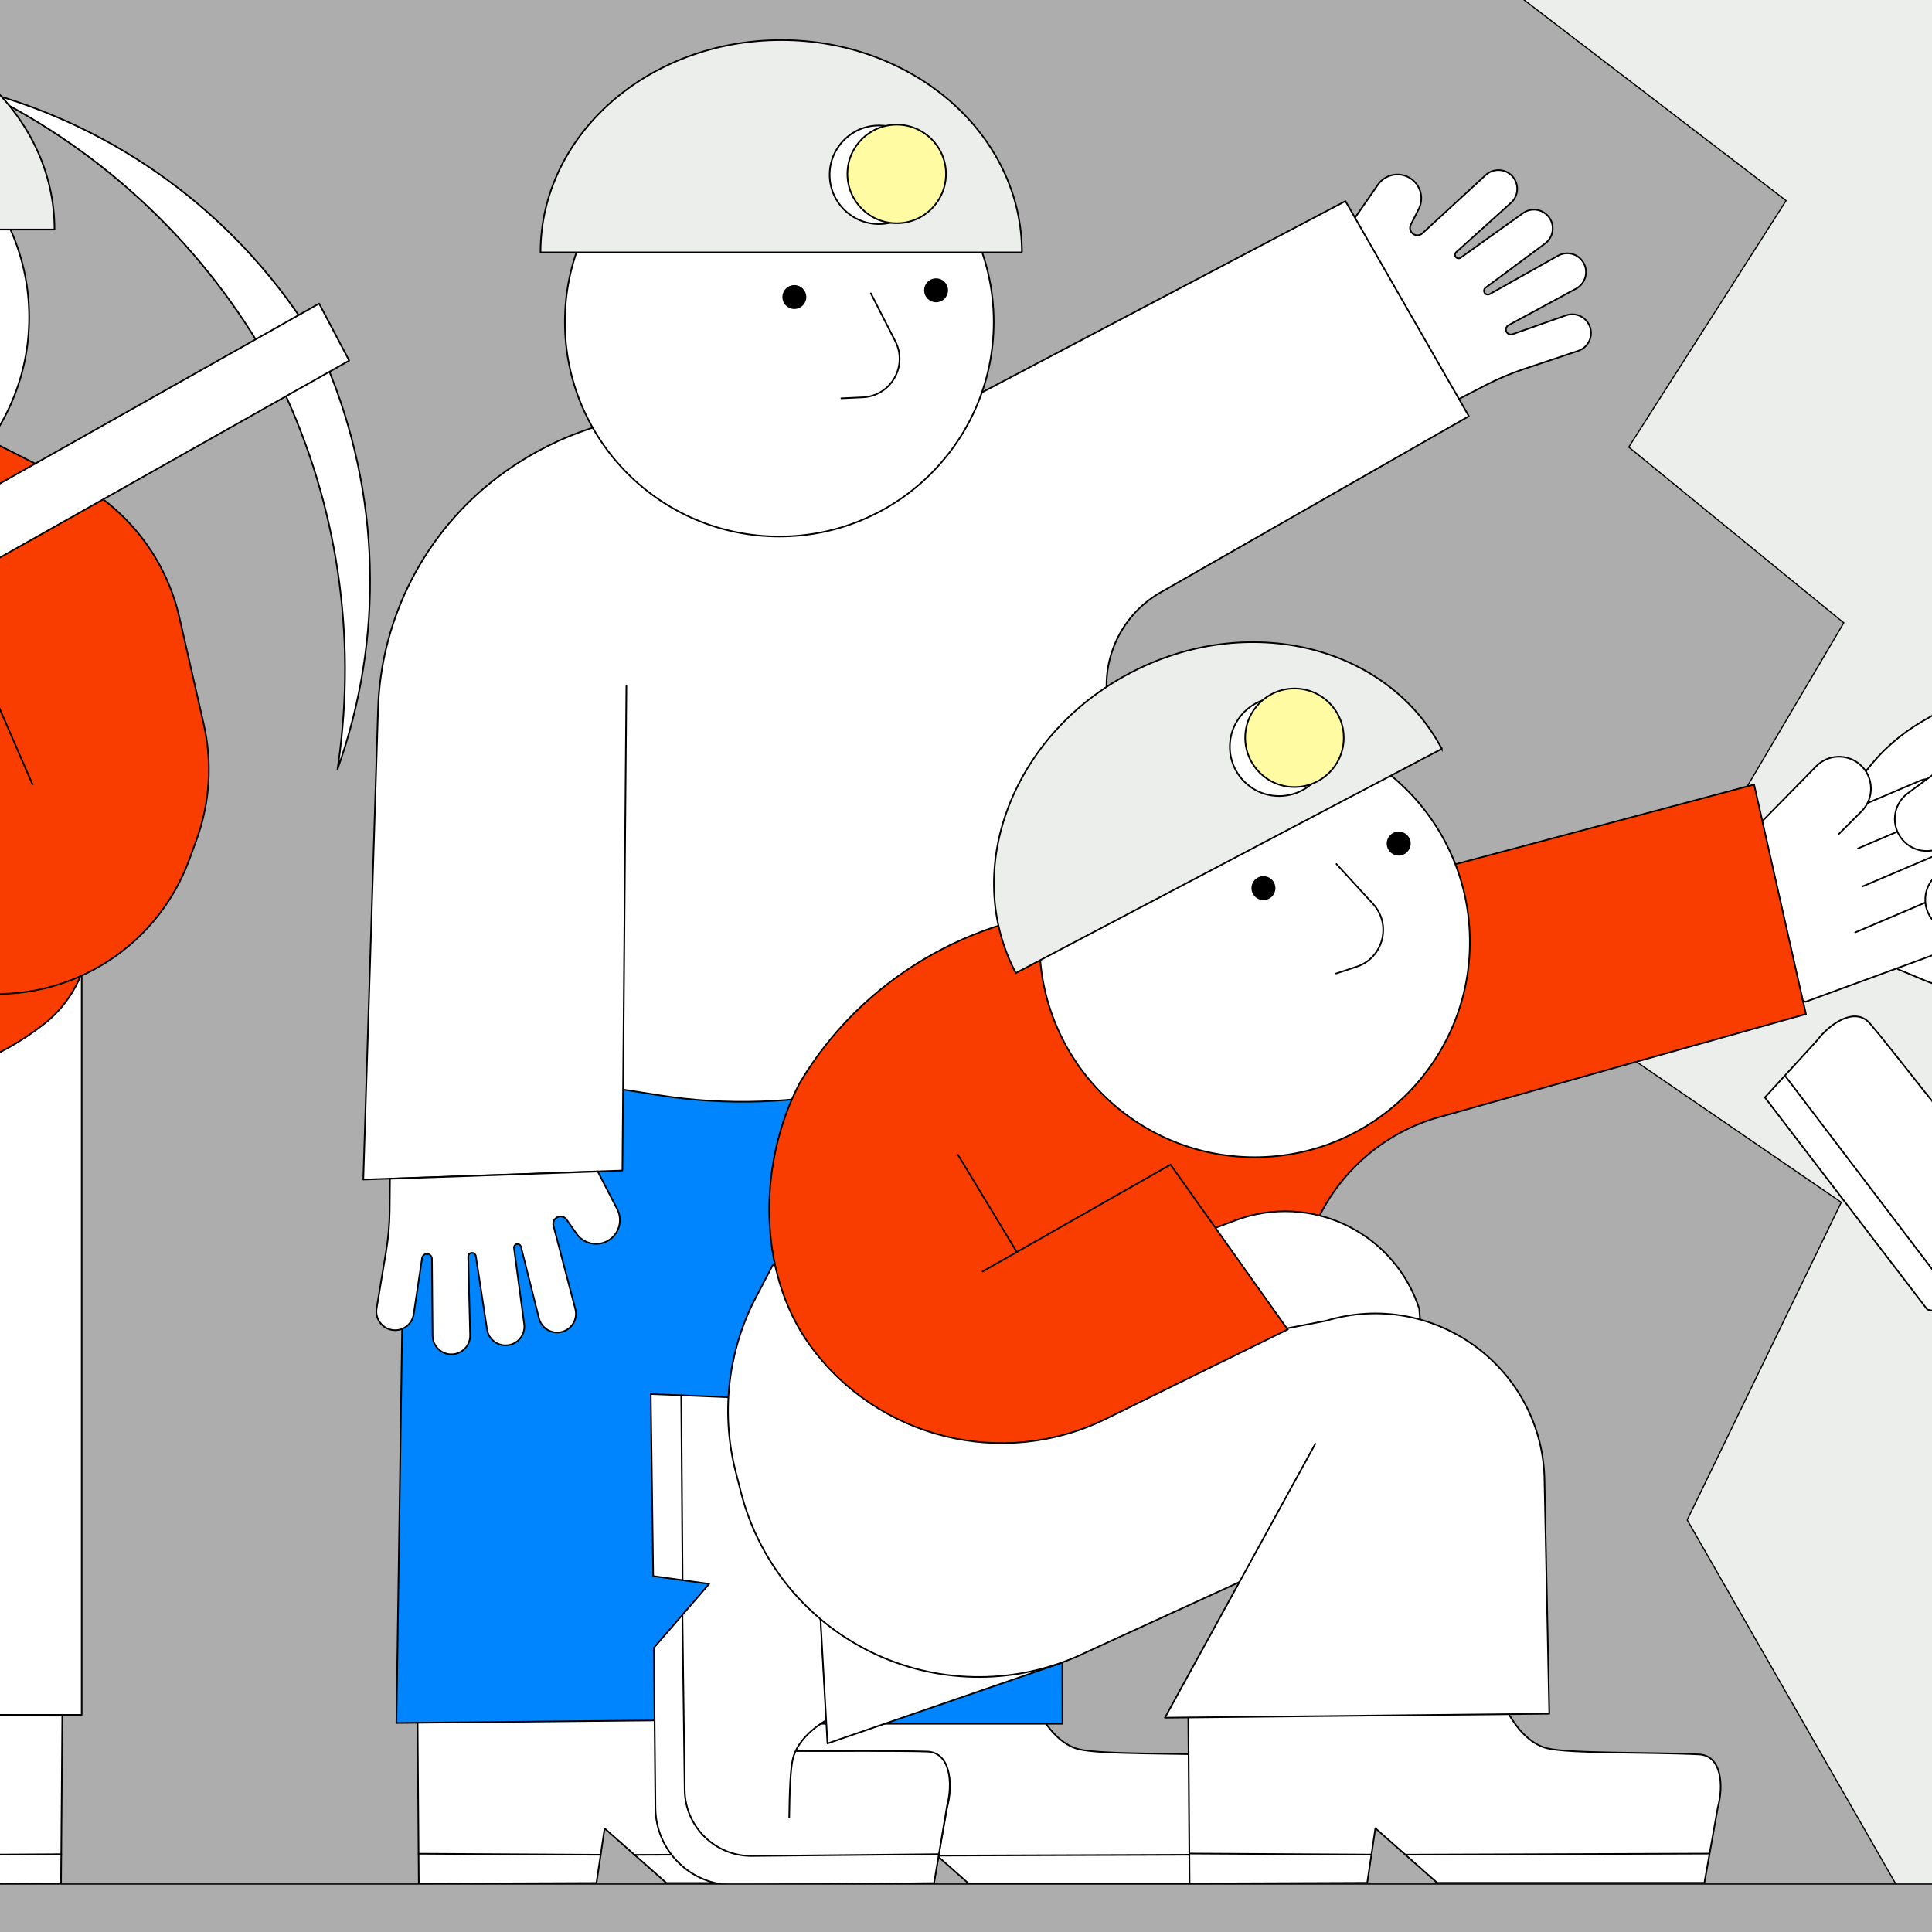 <?xml version="1.0" encoding="UTF-8"?><svg id="uuid-e911f71d-080a-48d5-b0cf-9a971208f244" xmlns="http://www.w3.org/2000/svg" viewBox="0 0 1200 1200"><rect x="0" y="0" width="1200" height="1200" fill="#333333" stroke="none"/><rect x="895.88" y="-35.28" width="1550.78" height="1248.51" fill="#ebeeea"/><polygon points="936.39 -7.88 1109.38 124.6 1011.65 277.71 1145.21 386.84 993.55 643.8 1143.65 746.78 1047.96 944.06 1199.57 1208.65 -2417.65 1243.04 -2417.65 -20.92 936.39 -7.88" fill="#adadad" stroke="#000" stroke-miterlimit="10" stroke-width=".75"/><path d="m1252.65,714.48c-9.21,1.15-22,.85-30.59-5.99-11.29-8.98-40.96-49.67-60.58-72.76-9.04-10.64-24.66-.36-33.1,10.75l-32.17,35.15,100.91,131.78,50.25,9.88-23.83,24.62,66.74,87.87,83.16-62.69" fill="#fff" stroke="#000" stroke-linecap="round" stroke-linejoin="round"/><line x1="1223.03" y1="818.5" x2="1108.93" y2="668.42" fill="#fff" stroke="#000" stroke-linecap="round" stroke-linejoin="round"/><polygon points="361.72 608.76 343.15 744.2 511.35 793.35 553.95 692.86 484.05 636.07 361.72 608.76" fill="#0085ff" stroke="#000" stroke-miterlimit="10"/><polygon points="350.48 390.16 369.28 641.68 617.91 657.58 675.73 528.93 603.45 410.39 350.48 390.16" fill="#fff" stroke="#000" stroke-linecap="round" stroke-linejoin="round"/><polygon points="-527.69 308.65 -241.57 243.67 -195.11 236.77 -18.4 238.83 53.72 444.31 -168.08 414.58 -290.63 404.97 -300.9 390.75 -439.86 423.69 -527.69 308.65" fill="#f93d00" stroke="#000" stroke-miterlimit="10"/><path d="m840.82,136.4l15.26-22c4.14-5.61,11.63-7.57,17.99-4.71h0c7.69,3.47,10.93,12.65,7.11,20.17l-4.89,9.64c-.85,1.68-.58,3.72.68,5.13h0c1.7,1.89,4.62,2.03,6.5.31l39.34-36.22c4.59-4.23,11.7-4.09,16.12.32h0c4.73,4.72,4.54,12.44-.42,16.91l-34.05,30.7c-1.01.91-.97,2.51.09,3.36h0c.77.62,1.87.66,2.67.08l38.48-27.51c4.97-3.77,12.04-2.96,16.02,1.85,4.26,5.14,3.34,12.81-2.02,16.79l-36.99,27.47c-1.05.78-1.27,2.26-.51,3.31h0c.71.98,2.04,1.27,3.09.68l42.45-23.86c5.45-3.05,12.33-1.27,15.61,4.04,3.51,5.68,1.54,13.15-4.32,16.36l-42.06,22.76c-1.45.78-2.02,2.57-1.31,4.05h0c.68,1.42,2.32,2.09,3.8,1.57l33.28-11.74c5.9-2.04,12.36.93,14.65,6.73,2.45,6.21-.81,13.21-7.14,15.33l-34.06,11.4c-7.9,2.64-15.59,5.89-23.01,9.7l-17.95,9.3-64.42-111.93Z" fill="#fff" stroke="#000" stroke-linecap="round" stroke-linejoin="round"/><path d="m1270.22,488.85l-8.41-40.8-42.47-14.66-25.3,14.63c-13.44,7.77-25.22,18.13-34.66,30.46l-7.16,9.37-11.58,16.3" fill="#fff" stroke="#000" stroke-linecap="round" stroke-linejoin="round"/><path d="m646.6,1065.81c4.68,8.01,12.7,17.98,23.36,20.65,14,3.5,64.34,2.32,94.6,3.86,13.94.71,15.27,19.36,11.59,32.82l-8.35,46.91h-165.98s-38.39-33.89-38.39-33.89l-5.06,33.89-110.35.43-.79-104.14" fill="#fff" stroke="#000" stroke-linecap="round" stroke-linejoin="round"/><line x1="447.88" y1="1151.88" x2="560.99" y2="1152.53" fill="#fff" stroke="#000" stroke-linecap="round" stroke-linejoin="round"/><line x1="582.02" y1="1152.57" x2="770.55" y2="1151.92" fill="#fff" stroke="#000" stroke-linecap="round" stroke-linejoin="round"/><polyline points="658.89 644.71 659.92 1070.66 434.11 1070.66 433.26 762.63" fill="#0085ff" stroke="#000" stroke-miterlimit="10"/><path d="m937.44,1065.21c4.68,8.01,12.7,17.98,23.36,20.65,14,3.5,64.34,2.32,94.6,3.86,13.94.71,15.27,19.36,11.59,32.82l-8.35,46.91h-165.98s-38.39-33.89-38.39-33.89l-5.06,33.89-110.35.43-.79-104.14" fill="#fff" stroke="#000" stroke-linecap="round" stroke-linejoin="round"/><line x1="738.72" y1="1151.28" x2="851.82" y2="1151.93" fill="#fff" stroke="#000" stroke-linecap="round" stroke-linejoin="round"/><line x1="872.85" y1="1151.97" x2="1061.38" y2="1151.32" fill="#fff" stroke="#000" stroke-linecap="round" stroke-linejoin="round"/><path d="m458.71,1065.32c4.68,8.01,12.7,17.98,23.36,20.65,14,3.5,64.34,2.32,94.6,3.86,13.94.71,15.27,19.36,11.59,32.82l-8.35,46.91h-165.98s-38.39-33.89-38.39-33.89l-5.06,33.89-110.35.43-.79-104.14" fill="#fff" stroke="#000" stroke-linecap="round" stroke-linejoin="round"/><line x1="259.99" y1="1151.39" x2="373.1" y2="1152.04" fill="#fff" stroke="#000" stroke-linecap="round" stroke-linejoin="round"/><line x1="394.12" y1="1152.08" x2="582.66" y2="1151.43" fill="#fff" stroke="#000" stroke-linecap="round" stroke-linejoin="round"/><polyline points="487.61 749.88 486.56 1067.75 246.22 1070.18 251.55 703.51" fill="#0085ff" stroke="#000" stroke-miterlimit="10"/><path d="m-160.68,1065.62c-4.68,8.01-12.7,17.98-23.36,20.65-14,3.5-64.34,2.32-94.6,3.86-13.94.71-15.27,19.36-11.59,32.82l8.35,46.91H-115.9l38.39-33.89,5.06,33.89,110.35.43.79-104.14" fill="#fff" stroke="#000" stroke-linecap="round" stroke-linejoin="round"/><line x1="38.04" y1="1151.69" x2="-75.06" y2="1152.34" fill="#fff" stroke="#000" stroke-linecap="round" stroke-linejoin="round"/><rect x="-175.07" y="582.58" width="225.81" height="482.55" fill="#fff" stroke="#000" stroke-linecap="round" stroke-linejoin="round"/><path d="m-300.62,380.9l2.04,204.06c-.29,28.57,16.05,54.7,41.87,66.94h0c41.51,19.68,87.39,28.3,133.21,25.04l54.41-3.87c35.08-2.5,68.64-15.37,96.38-36.98h0c16.39-12.77,26.59-31.89,28.05-52.61l10.14-143.18" fill="#f93d00" stroke="#000" stroke-miterlimit="10"/><path d="m268.89,575.73l16.21,37.81,13.32,43.06,64.15,16.29,47.13,7.42c41.52,6.54,83.91,5.1,124.89-4.23l63.21-14.39,72.3-63.14" fill="#fff" stroke="#000" stroke-linecap="round" stroke-linejoin="round"/><path d="m1286.64,530.42l15.99,12.89,3.41,42.83-22.61,25.09-43.67,4.34c-15.08,1.5-30.3-.78-44.28-6.63l-16.66-6.97-9.08-9" fill="#fff" stroke="#000" stroke-linecap="round" stroke-linejoin="round"/><g><polygon points="1133.04 505.95 1160.55 505.45 1185.57 578.49 1147.04 595 1133.04 505.95" fill="#fff" stroke="#000" stroke-linecap="round" stroke-linejoin="round"/><path d="m1141.62,506.61l50.62-21.55c7.95-3.38,17.16,0,21.02,7.73h0c4.25,8.5.38,18.82-8.41,22.43l-44.64,18.32" fill="#fff" stroke="#000" stroke-linecap="round" stroke-linejoin="round"/><path d="m1154.05,526.97l50.62-21.55c7.95-3.38,17.16,0,21.02,7.73h0c4.25,8.5.38,18.82-8.41,22.43l-44.64,18.32" fill="#fff" stroke="#000" stroke-linecap="round" stroke-linejoin="round"/><path d="m1157.02,550.52l50.62-21.55c7.95-3.38,17.16,0,21.02,7.73h0c4.25,8.5.38,18.82-8.41,22.43l-44.64,18.32" fill="#fff" stroke="#000" stroke-linecap="round" stroke-linejoin="round"/><path d="m1152.33,579.14l50.62-21.55c7.95-3.38,17.16,0,21.02,7.73h0c4.25,8.5.38,18.82-8.41,22.43l-94.09,34.46-25.61-8.33-1.14-20.07-15.53-59.85,15.56-24.07,33.26-33.89c7.32-7.52,19.23-8.04,27.18-1.19h0c8.75,7.54,9.24,20.92,1.07,29.09l-14.04,14.03" fill="#fff" stroke="#000" stroke-linecap="round" stroke-linejoin="round"/></g><path d="m494.55,1087.61c18.44.16,66.14-.29,81.51.34,14.29.59,15.84,19.69,12.2,33.52l-8.1,48.16-67.86.65-56.51.54c-26.64.25-48.45-21.14-48.7-47.78l-.95-99.58,34.35-39.67-34.78-4.86-1.52-113.07,119.1,4.97" fill="#fff" stroke="#000" stroke-linecap="round" stroke-linejoin="round"/><path d="m490.19,1129.02c.21-16.19.72-30.12,2.27-36.56,2.63-10.95,12.77-19.26,20.93-24.14l-3.61-62.47-40.27-71.97" fill="#fff" stroke="#000" stroke-linecap="round" stroke-linejoin="round"/><line x1="423.13" y1="866.53" x2="423.96" y2="980.79" fill="#fff" stroke="#000" stroke-linecap="round" stroke-linejoin="round"/><path d="m423.86,1002.99l1.42,109.11h0c.4,22.74,19.07,40.9,41.81,40.68l116.09-1.11" fill="none" stroke="#000" stroke-linecap="round" stroke-linejoin="round"/><polygon points="659.21 1032.87 513.96 1082.89 508.58 987.02 647.15 989.14 659.21 1032.87" fill="#fff" stroke="#000" stroke-linecap="round" stroke-linejoin="round"/><path d="m479.95,785.82l-12.57,24.13c-15.67,32.43-19.36,69.36-10.41,104.25l3.28,12.79c11.89,46.36,44.85,84.44,89.02,102.87h0c40.67,16.96,86.68,15.5,126.19-3.99l148.15-67.88,1.44-113.87-109.54-54.77-235.57-3.51Z" fill="#fff" stroke="#000" stroke-linecap="round" stroke-linejoin="round"/><path d="m565.96,839.43l-65.84-99.25-3.37-67.55c38.09-64.18,106.59-104.23,181.11-108.37l33.36-1.85,66.68,7.97,311.6-83.07,32.2,142.54-231.62,65.1c-38.91,12.39-68.79,43.81-79.22,83.3l-1.38,5.22" fill="#f93d00" stroke="#000" stroke-miterlimit="10"/><path d="m755.69,762.37l11.66-4.39c22.88-8.62,48.33-7.29,70.18,3.69h0c20.93,10.51,36.77,28.96,44,51.23l3.66,48.58-116.06,20.91-39.26-104.97,25.82-15.04Z" fill="#fff" stroke="#000" stroke-linecap="round" stroke-linejoin="round"/><path d="m816.97,896.75l-93.41,170.15,238.73-2.47-2.96-143.9c-.4-70.37-68.41-120.54-135.76-100.15l-180.66,34.92" fill="#fff" stroke="#000" stroke-linecap="round" stroke-linejoin="round"/><path d="m609.9,789.99l117.13-66.63,72.77,102.41-112.8,55.48c-64.17,31.56-141.75,12.36-183.79-45.5h0c-32.92-45.31-32.57-113.56-6.47-163.11" fill="#f93d00" stroke="#000" stroke-miterlimit="10"/><line x1="595.05" y1="717.33" x2="631.42" y2="777.45" fill="#fff" stroke="#000" stroke-linecap="round" stroke-linejoin="round"/><path d="m20.35,487.58l-32.88-75.72-134.08,68.29,29.15,63.24c17.77,38.55,53.59,65.7,95.51,72.39h0c60.21,9.61,118.76-24.84,139.62-82.13l4.38-12.03c8.38-23.01,9.94-47.95,4.49-71.82l-15.13-66.33c-9.85-43.2-41.43-78.19-83.41-92.4l-35.45-17.92" fill="#f93d00" stroke="#000" stroke-miterlimit="10"/><circle cx="-115.07" cy="197.06" r="133.18" fill="#fff" stroke="#000" stroke-linecap="round" stroke-linejoin="round"/><g><path d="m202.45,225.57l-27.21,15.27h0c34.1,72.53,46.26,153.45,34.99,232.8l-.58,4.07h0c29.21-81.89,26.69-171.74-7.08-251.86l-.12-.28Z" fill="#fff" stroke="#000" stroke-linecap="round" stroke-linejoin="round"/><path d="m191.5,204.8l-27.98,13.81h0C122.97,149.48,63.11,93.7-8.72,58.14l-3.68-1.82h0c84.06,22.2,156.75,75.09,203.74,148.23l.17.26Z" fill="#fff" stroke="#000" stroke-linecap="round" stroke-linejoin="round"/><polygon points="-259.48 492.57 -278.15 457.14 198.22 188.55 216.89 223.98 -259.48 492.57" fill="#fff" stroke="#000" stroke-linecap="round" stroke-linejoin="round"/></g><path d="m389.06,426.04l-2.47,301-160.94,5.6,9.17-292.25c1.79-56.92,29.24-109.97,74.68-144.3h0c30.83-23.29,67.82-37.02,106.38-39.47l192.95-12.31,226.85-119.4,76.66,133.62-191.54,109.45c-21.17,12.1-34.03,34.81-33.51,59.19l2.25,105.99" fill="#fff" stroke="#000" stroke-linecap="round" stroke-linejoin="round"/><circle cx="484.04" cy="200.04" r="133.18" fill="#fff" stroke="#000" stroke-linecap="round" stroke-linejoin="round"/><g><circle cx="493.38" cy="184.49" r="6.93" stroke="#000" stroke-linecap="round" stroke-linejoin="round"/><circle cx="581.41" cy="180.31" r="6.93" stroke="#000" stroke-linecap="round" stroke-linejoin="round"/><path d="m540.91,182.21l15.2,29.8c7.9,15.48-2.82,33.95-20.18,34.77l-13.34.63" fill="none" stroke="#000" stroke-linecap="round" stroke-linejoin="round"/></g><path d="m634.73,156.74c0-72.82-66.93-131.85-149.5-131.85s-149.5,59.03-149.5,131.85h299Z" fill="#ebeeea" stroke="#000" stroke-miterlimit="10"/><circle cx="545.92" cy="108.55" r="30.61" fill="#fff" stroke="#000" stroke-linecap="round" stroke-linejoin="round"/><circle cx="556.95" cy="108.04" r="30.61" fill="#fffba3" stroke="#000" stroke-miterlimit="10"/><g><circle cx="779.3" cy="585.11" r="133.66" fill="#fff" stroke="#000" stroke-linecap="round" stroke-linejoin="round"/><g><circle cx="784.74" cy="551.64" r="6.95" stroke="#000" stroke-linecap="round" stroke-linejoin="round"/><circle cx="868.75" cy="523.97" r="6.95" stroke="#000" stroke-linecap="round" stroke-linejoin="round"/><path d="m830.1,536.68l22.7,24.74c11.79,12.85,6.38,33.58-10.18,39.04l-12.73,4.19" fill="#fff" stroke="#000" stroke-linecap="round" stroke-linejoin="round"/></g></g><path d="m895.53,465.12c-33.91-64.44-120.64-85.51-193.7-47.06-73.07,38.45-104.8,121.86-70.89,186.3l264.59-139.25Z" fill="#ebeeea" stroke="#000" stroke-miterlimit="10"/><circle cx="794.49" cy="463.83" r="30.61" fill="#fff" stroke="#000" stroke-linecap="round" stroke-linejoin="round"/><circle cx="804.02" cy="458.24" r="30.61" fill="#fffba3" stroke="#000" stroke-miterlimit="10"/><path d="m33.86,142.57C33.86,69.75-33.07,10.71-115.63,10.71s-149.5,59.03-149.5,131.85H33.86Z" fill="#ebeeea" stroke="#000" stroke-miterlimit="10"/><path d="m1256.27,490.75l-47.31,33.6c-8.27,6.46-20.15,5.36-27.09-2.51h0c-7.64-8.66-6.32-21.98,2.88-28.96l25.34-18.71" fill="#fff" stroke="#000" stroke-linecap="round" stroke-linejoin="round"/><path d="m1240.88,580.74l-27.56-2.24c-10.42-1.24-18.08-10.39-17.47-20.86h0c.67-11.53,11-20.06,22.45-18.53l46.66,2.56" fill="#fff" stroke="#000" stroke-linecap="round" stroke-linejoin="round"/><path d="m371.27,727.61l12.29,23.79c3.02,6.28,1.24,13.82-4.26,18.1h0c-6.66,5.17-16.3,3.73-21.16-3.16l-6.23-8.84c-1.09-1.54-3.01-2.26-4.85-1.8h0c-2.47.62-3.96,3.13-3.31,5.6l13.58,51.72c1.59,6.04-1.87,12.25-7.83,14.1h0c-6.38,1.97-13.11-1.82-14.74-8.29l-11.18-44.47c-.33-1.32-1.76-2.03-3.01-1.49h0c-.91.39-1.45,1.34-1.32,2.33l6.28,46.88c1.01,6.16-3.02,12.02-9.14,13.29-6.54,1.36-12.88-3.05-13.89-9.65l-6.95-45.55c-.2-1.29-1.4-2.18-2.69-2h0c-1.2.17-2.08,1.21-2.05,2.42l1.2,48.68c.15,6.24-4.65,11.49-10.88,11.9-6.67.44-12.34-4.8-12.43-11.48l-.41-47.82c-.01-1.65-1.32-2.99-2.96-3.05h0c-1.57-.06-2.94,1.07-3.17,2.63l-5.22,34.9c-.96,6.17-6.61,10.49-12.81,9.79-6.64-.74-11.3-6.9-10.2-13.49l5.88-35.43c1.37-8.22,2.1-16.53,2.21-24.87l.19-20.22,129.07-4.49Z" fill="#fff" stroke="#000" stroke-linecap="round" stroke-linejoin="round"/><rect x="-2510.78" y="1170.21" width="5121.3" height="107.06" fill="#adadad" stroke="#000" stroke-miterlimit="10" stroke-width=".75"/></svg>